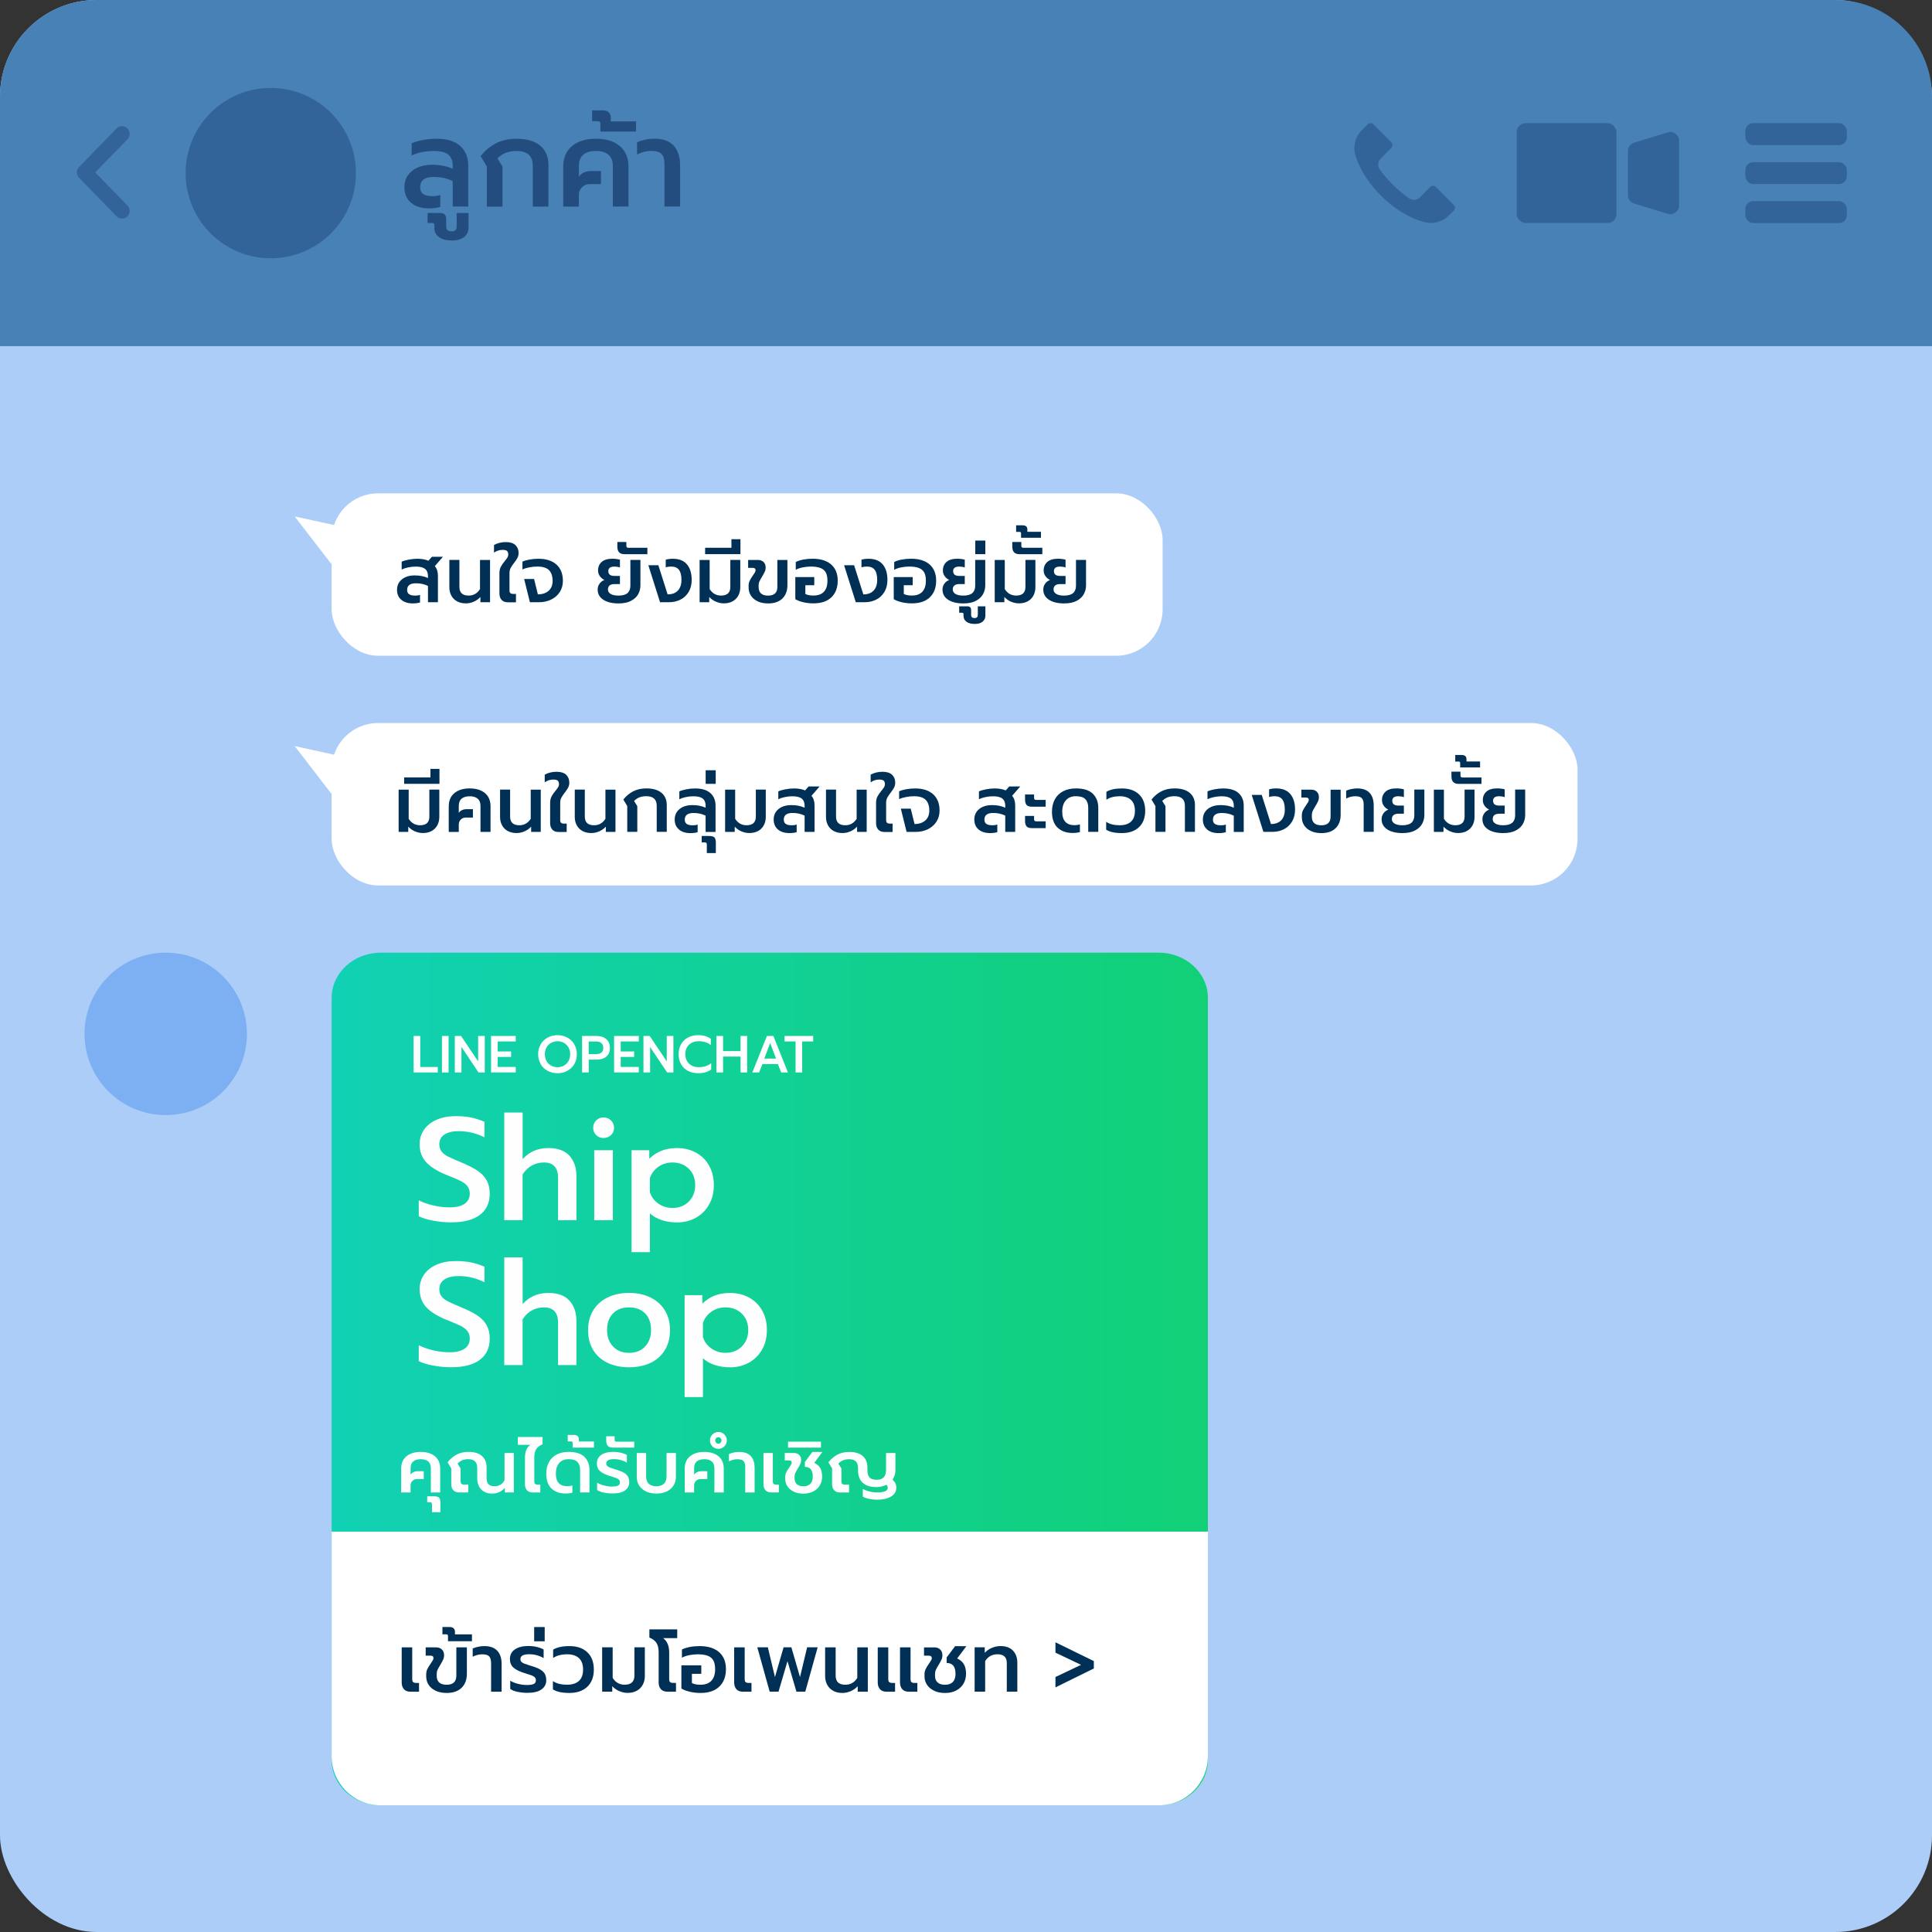 <?xml version="1.0" encoding="UTF-8"?>
<svg id="Layer_1" data-name="Layer 1" xmlns="http://www.w3.org/2000/svg" xmlns:xlink="http://www.w3.org/1999/xlink" viewBox="0 0 600 600">
  <rect x="0" y="0" width="600" height="600" fill="#333333" stroke="none"/>
  <defs>
    <style>
      .cls-1 {
        fill: #001a47;
      }

      .cls-2 {
        fill: #4881b6;
      }

      .cls-3 {
        fill: #accdf8;
      }

      .cls-4 {
        fill: #7db0f2;
      }

      .cls-5 {
        fill: url(#linear-gradient);
      }

      .cls-6 {
        fill: none;
        stroke: #326499;
        stroke-linecap: round;
        stroke-linejoin: round;
        stroke-width: 4.76px;
      }

      .cls-7 {
        fill: #326499;
      }

      .cls-8 {
        fill: #fff;
      }

      .cls-9 {
        opacity: .5;
      }

      .cls-10 {
        fill: #fefefe;
      }

      .cls-11 {
        fill: #013057;
      }
    </style>
    <linearGradient id="linear-gradient" x1="87.66" y1="428.26" x2="406.11" y2="428.26" gradientUnits="userSpaceOnUse">
      <stop offset="0" stop-color="#11d1b8"/>
      <stop offset="1" stop-color="#11d06f"/>
    </linearGradient>
  </defs>
  <g>
    <rect class="cls-3" width="600" height="600" rx="30" ry="30"/>
    <g>
      <path class="cls-2" d="M0,30v77.51h600V30c0-16.57-13.43-30-30-30H30C13.43,0,0,13.43,0,30Z"/>
      <g>
        <g class="cls-9">
          <g>
            <path class="cls-1" d="M127.68,63c-1.39-1.15-2.09-2.77-2.09-4.86,0-1.38.35-2.59,1.05-3.64.7-1.05,1.7-1.86,2.99-2.45,1.29-.59,2.8-.88,4.54-.88,2.48,0,4.62.42,6.43,1.26v-.92c0-1.58-.47-2.75-1.4-3.5-.93-.75-2.43-1.13-4.5-1.13-1.25,0-2.48.13-3.7.38-1.21.26-2.27.6-3.16,1.03v-3.79c.82-.38,1.95-.71,3.39-1,1.44-.28,2.85-.42,4.23-.42,3.32,0,5.81.75,7.47,2.26,1.66,1.51,2.49,3.52,2.49,6.05v12.75h-4.83v-7.89c-1.71-.87-3.66-1.3-5.86-1.3-1.43,0-2.5.27-3.2.82-.7.55-1.05,1.35-1.05,2.39,0,.94.32,1.64.96,2.09.64.45,1.65.67,3.03.67.87,0,1.62-.13,2.26-.38v3.71c-.94.31-2.13.46-3.56.46-2.27,0-4.1-.57-5.5-1.72Z"/>
            <path class="cls-1" d="M136.33,73.63c-.96-.7-1.44-1.64-1.44-2.81v-.69c0-.36-.05-.59-.15-.71-.1-.11-.32-.17-.65-.17h-1.3v-3.1h3.87c.72,0,1.21.16,1.49.48.28.32.42.84.42,1.55v2.14c0,1.02.55,1.53,1.65,1.53s1.61-.51,1.61-1.53v-4.17h3.68v4.56c0,1.17-.45,2.13-1.34,2.87-.89.74-2.16,1.11-3.79,1.11-1.74,0-3.08-.35-4.04-1.05Z"/>
            <path class="cls-1" d="M151.17,51.67l-1.92-3.18c1.4-1.76,3.02-3.1,4.85-4.02,1.83-.92,3.94-1.38,6.34-1.38,3.19,0,5.64.72,7.33,2.15,1.7,1.43,2.55,3.41,2.55,5.94v12.98h-4.86v-12.6c0-1.58-.42-2.76-1.26-3.52-.84-.77-2.09-1.15-3.75-1.15-1.25,0-2.36.18-3.31.54s-1.84.94-2.66,1.76l1.57,2.53v12.45h-4.86v-12.49Z"/>
            <path class="cls-1" d="M174.92,51.74c0-2.76.91-4.89,2.74-6.4,1.83-1.51,4.3-2.26,7.41-2.26s5.58.75,7.39,2.26c1.81,1.51,2.72,3.64,2.72,6.4v12.41h-4.86v-12.6c0-1.56-.45-2.73-1.36-3.5-.91-.78-2.2-1.17-3.89-1.17s-2.99.38-3.91,1.15c-.92.77-1.38,1.94-1.38,3.52v3.37c.33-.54.82-.97,1.47-1.3.65-.33,1.41-.5,2.28-.5h3.1v4.06h-3.45c-1,0-1.81.33-2.45.98-.64.65-.96,1.44-.96,2.36v3.64h-4.86v-12.41Z"/>
            <path class="cls-1" d="M186.45,38.45c0-.28-.06-.48-.17-.61-.12-.13-.33-.19-.63-.19h-1.76v-3.37h3.26c.87,0,1.51.21,1.92.63.41.42.61.94.61,1.55v1.23h7.85v3.18h-11.07v-2.41Z"/>
            <path class="cls-1" d="M206.36,51.05c0-1.51-.3-2.58-.9-3.22-.6-.64-1.68-.96-3.24-.96-1.43,0-2.89.37-4.37,1.11v-3.79c.61-.31,1.42-.57,2.43-.79,1.01-.22,2-.33,2.97-.33,2.63,0,4.61.72,5.96,2.15,1.34,1.43,2.01,3.47,2.01,6.13v12.79h-4.86v-13.1Z"/>
          </g>
        </g>
        <polyline class="cls-6" points="37.89 41.57 26.25 53.54 37.89 65.51"/>
      </g>
      <circle class="cls-7" cx="84.09" cy="53.76" r="26.45"/>
      <g>
        <rect class="cls-7" x="542.03" y="62.46" width="31.53" height="6.8" rx="2.44" ry="2.44"/>
        <rect class="cls-7" x="542.03" y="50.36" width="31.53" height="6.8" rx="2.44" ry="2.44"/>
        <rect class="cls-7" x="542.03" y="38.26" width="31.53" height="6.8" rx="2.44" ry="2.44"/>
      </g>
      <g>
        <rect class="cls-7" x="471.02" y="38.26" width="30.99" height="30.99" rx="2.75" ry="2.75"/>
        <path class="cls-7" d="M507.5,63.21l10.41,3.19c1.77.54,3.55-.78,3.55-2.63v-20.03c0-1.85-1.79-3.17-3.55-2.63l-10.41,3.19c-1.15.35-1.94,1.42-1.94,2.63v13.64c0,1.21.79,2.27,1.94,2.63Z"/>
      </g>
      <path class="cls-7" d="M451.48,65.41s0,0,0,0h0s-1.5,1.48-1.5,1.48c-1.94,1.97-4.77,2.78-7.46,2.14-2.71-.73-5.29-1.88-7.63-3.42-2.18-1.39-4.2-3.02-6.02-4.85-1.68-1.66-3.18-3.49-4.5-5.46-1.44-2.11-2.57-4.41-3.38-6.84-.92-2.85-.16-5.98,1.98-8.08l1.76-1.76c.49-.49,1.28-.49,1.78,0,0,0,0,0,0,0l5.56,5.56c.49.49.49,1.28,0,1.78h0s-3.26,3.27-3.26,3.27c-.94.93-1.05,2.4-.28,3.46,1.18,1.62,2.49,3.14,3.9,4.56,1.58,1.59,3.3,3.03,5.14,4.32,1.06.74,2.5.62,3.42-.3l3.15-3.2c.49-.49,1.28-.49,1.78,0h0s5.57,5.58,5.57,5.58c.49.49.49,1.28,0,1.78Z"/>
    </g>
  </g>
  <g>
    <g>
      <circle class="cls-3" cx="51.47" cy="178.43" r="25.22"/>
      <g>
        <rect class="cls-8" x="102.99" y="153.21" width="258.07" height="50.44" rx="14.43" ry="14.43"/>
        <g>
          <path class="cls-11" d="M124.64,186.28c-.89-.74-1.34-1.77-1.34-3.12,0-.88.22-1.66.67-2.33.45-.67,1.09-1.19,1.91-1.57.83-.38,1.79-.56,2.91-.56,1.59,0,2.96.27,4.12.81v-.59c0-1.01-.3-1.76-.9-2.24-.6-.48-1.56-.72-2.88-.72-.8,0-1.59.08-2.37.25-.78.16-1.45.38-2.02.66v-2.43c.52-.25,1.25-.46,2.17-.64.92-.18,1.83-.27,2.71-.27,1.33,0,2.47.2,3.44.61l1.08-1.23h3.43l-2.53,2.9c.64.72.96,1.73.96,3.04v8.17h-3.09v-5.05c-1.1-.56-2.35-.83-3.75-.83-.92,0-1.6.18-2.05.53-.45.35-.67.86-.67,1.53,0,.61.2,1.05.61,1.34.41.29,1.05.43,1.94.43.56,0,1.04-.08,1.45-.25v2.38c-.61.2-1.37.29-2.28.29-1.46,0-2.63-.37-3.52-1.1Z"/>
          <path class="cls-11" d="M141.9,186.73c-.77-.43-1.35-1.03-1.75-1.79-.4-.76-.6-1.61-.6-2.54v-8.51h3.12v8.37c0,1.8.96,2.7,2.87,2.7,1.5,0,2.68-.67,3.53-2.01v-9.05h3.12v13.12h-2.99v-1.62c-.62.65-1.33,1.15-2.12,1.48-.79.34-1.6.5-2.42.5-1.06,0-1.98-.22-2.75-.65Z"/>
          <path class="cls-11" d="M155.77,186.29c-.45-.48-.67-1.16-.67-2.02v-6.23c0-.79.15-1.46.44-2.02s.71-1.17,1.25-1.8c.36-.44.63-.81.8-1.09.17-.29.26-.59.26-.92,0-.51-.13-.87-.39-1.1-.26-.23-.72-.34-1.37-.34-.98,0-1.87.29-2.67.86v-2.38c.51-.29,1.08-.52,1.72-.67.64-.16,1.29-.23,1.96-.23,1.32,0,2.31.31,2.97.93.65.62.98,1.43.98,2.43,0,.57-.11,1.08-.34,1.52-.23.44-.57.96-1.03,1.55-.49.62-.85,1.16-1.09,1.61-.24.45-.36.99-.36,1.63v5.3c0,.43.09.72.27.88.18.16.47.25.88.25h.86v2.6h-2.5c-.85,0-1.5-.24-1.95-.72Z"/>
          <path class="cls-11" d="M162.77,179.8h3.09l1.18,4.78c1.37,0,2.48-.36,3.32-1.09.84-.73,1.26-1.76,1.26-3.1,0-1.44-.37-2.54-1.1-3.3-.74-.76-1.95-1.14-3.66-1.14-.82,0-1.65.08-2.5.25-.85.16-1.55.38-2.11.64v-2.43c.64-.28,1.4-.49,2.28-.65.88-.16,1.79-.23,2.72-.23,2.37,0,4.22.6,5.56,1.79,1.33,1.19,2,2.89,2,5.08,0,1.32-.33,2.49-.98,3.48-.65,1-1.55,1.77-2.67,2.32-1.13.55-2.36.82-3.7.82h-2.89l-1.79-7.21Z"/>
          <path class="cls-11" d="M187.38,186.26c-1.18-.75-1.77-1.82-1.77-3.19,0-.67.2-1.28.59-1.82.39-.54.9-.92,1.52-1.13-.59-.28-1.07-.68-1.44-1.2-.37-.52-.55-1.11-.55-1.77,0-1.1.38-1.97,1.13-2.64.75-.66,1.86-.99,3.34-.99.46,0,.9.03,1.32.09.43.06.76.13,1.01.21v2.43c-.21-.1-.49-.17-.82-.22-.34-.05-.63-.07-.9-.07-1.26,0-1.89.47-1.89,1.4,0,.51.16.88.47,1.13s.81.37,1.5.37h1.64v2.53h-1.64c-1.39,0-2.09.56-2.09,1.69,0,.59.29,1.05.87,1.39.58.34,1.38.5,2.39.5,1.28,0,2.21-.26,2.81-.78.6-.52.9-1.29.9-2.31v-8h3.12v7.95c0,.93-.23,1.82-.67,2.66-.45.84-1.19,1.54-2.21,2.09-1.02.55-2.33.82-3.94.82-1.95,0-3.51-.38-4.69-1.13Z"/>
          <path class="cls-11" d="M192.25,171.51c-.35-.39-.53-.98-.53-1.77v-1.42h2.8v1.13c0,.26.05.44.15.53.1.09.28.14.54.14h5.84v1.99h-7.11c-.77,0-1.33-.2-1.68-.59Z"/>
          <path class="cls-11" d="M201.34,175.54h3.12l2.87,9.05c1.37,0,2.43-.39,3.18-1.17.74-.78,1.12-1.88,1.12-3.32s-.25-2.43-.76-3.12c-.51-.69-1.32-1.03-2.43-1.03-.61,0-1.17.08-1.69.25v-2.38c.64-.2,1.38-.29,2.23-.29,1.91,0,3.37.58,4.35,1.74.99,1.16,1.48,2.77,1.48,4.83,0,1.44-.31,2.68-.94,3.73-.63,1.05-1.48,1.84-2.54,2.38-1.06.54-2.24.81-3.53.81h-2.82l-3.63-11.48Z"/>
          <path class="cls-11" d="M222.38,186.88c-.79-.33-1.5-.83-2.12-1.48v1.62h-2.99v-13.12h3.12v9.05c.85,1.34,2.03,2.01,3.53,2.01,1.93,0,2.89-.9,2.89-2.7v-8.37h3.09v8.51c0,.93-.2,1.78-.6,2.54-.4.76-.99,1.36-1.75,1.79-.77.43-1.68.65-2.75.65-.82,0-1.62-.17-2.42-.5Z"/>
          <path class="cls-11" d="M218.98,170.11h8.17v-2.65h2.8v4.64h-10.97v-1.99Z"/>
          <path class="cls-11" d="M235.34,186.76c-.92-.42-1.62-1-2.11-1.74-.49-.74-.74-1.59-.74-2.54v-.61c0-.57.12-1.1.36-1.57.24-.47.57-1.01.99-1.62.28-.39.48-.7.61-.93.13-.23.2-.45.2-.66,0-.49-.3-.74-.91-.74h-1.4v-2.45h3.04c.74,0,1.32.21,1.75.63.43.42.65.98.65,1.68,0,.49-.09.94-.28,1.35-.19.41-.46.91-.82,1.5-.36.59-.63,1.08-.81,1.46-.18.38-.27.8-.27,1.24v.61c0,.83.25,1.48.74,1.93.49.45,1.23.67,2.21.67,1.91,0,2.87-.91,2.87-2.72v-8.34h3.12v7.83c0,1.73-.52,3.11-1.56,4.13-1.04,1.02-2.51,1.53-4.43,1.53-1.23,0-2.3-.21-3.21-.63Z"/>
          <path class="cls-11" d="M249.52,187.04c-1.01-.23-1.86-.55-2.53-.96v-6.87h5.89v2.53h-2.77v2.72c.6.33,1.44.49,2.5.49,1.44,0,2.53-.39,3.26-1.18.74-.79,1.1-1.93,1.1-3.43,0-1.03-.16-1.86-.49-2.5-.33-.64-.87-1.11-1.62-1.42-.75-.31-1.77-.47-3.04-.47-.83,0-1.68.09-2.54.26-.86.17-1.57.42-2.15.75v-2.43c.65-.33,1.44-.58,2.34-.75.91-.17,1.87-.26,2.88-.26,2.49,0,4.41.59,5.77,1.78,1.36,1.19,2.04,2.87,2.04,5.04s-.65,3.89-1.95,5.15c-1.3,1.26-3.17,1.89-5.61,1.89-1.05,0-2.08-.11-3.09-.34Z"/>
          <path class="cls-11" d="M262.13,175.54h3.12l2.87,9.05c1.37,0,2.43-.39,3.18-1.17.74-.78,1.12-1.88,1.12-3.32s-.25-2.43-.76-3.12c-.51-.69-1.32-1.03-2.43-1.03-.61,0-1.17.08-1.69.25v-2.38c.64-.2,1.38-.29,2.23-.29,1.91,0,3.37.58,4.35,1.74.99,1.16,1.48,2.77,1.48,4.83,0,1.44-.31,2.68-.94,3.73-.63,1.05-1.48,1.84-2.54,2.38-1.06.54-2.24.81-3.53.81h-2.82l-3.63-11.48Z"/>
          <path class="cls-11" d="M280.09,187.04c-1.01-.23-1.86-.55-2.53-.96v-6.87h5.89v2.53h-2.77v2.72c.6.33,1.44.49,2.5.49,1.44,0,2.53-.39,3.26-1.18.74-.79,1.1-1.93,1.1-3.43,0-1.03-.16-1.86-.49-2.5-.33-.64-.87-1.11-1.62-1.42-.75-.31-1.77-.47-3.04-.47-.83,0-1.68.09-2.54.26-.86.17-1.57.42-2.15.75v-2.43c.65-.33,1.44-.58,2.34-.75.91-.17,1.87-.26,2.88-.26,2.49,0,4.41.59,5.77,1.78,1.36,1.19,2.04,2.87,2.04,5.04s-.65,3.89-1.95,5.15c-1.3,1.26-3.17,1.89-5.61,1.89-1.05,0-2.08-.11-3.09-.34Z"/>
          <path class="cls-11" d="M294.47,186.26c-1.18-.75-1.77-1.82-1.77-3.19,0-.67.2-1.28.59-1.82.39-.54.9-.92,1.52-1.13-.59-.28-1.07-.68-1.44-1.2-.37-.52-.55-1.11-.55-1.77,0-1.1.38-1.97,1.13-2.64.75-.66,1.86-.99,3.34-.99.46,0,.9.03,1.32.09.43.06.76.13,1.01.21v2.43c-.21-.1-.49-.17-.82-.22-.34-.05-.63-.07-.9-.07-1.26,0-1.89.47-1.89,1.4,0,.51.16.88.47,1.13s.81.37,1.5.37h1.64v2.53h-1.64c-1.39,0-2.09.56-2.09,1.69,0,.59.29,1.05.87,1.39.58.34,1.38.5,2.39.5,1.28,0,2.21-.26,2.81-.78.6-.52.9-1.29.9-2.31v-8h3.12v7.95c0,.93-.23,1.82-.67,2.66-.45.84-1.19,1.54-2.21,2.09-1.02.55-2.33.82-3.94.82-1.95,0-3.51-.38-4.69-1.13Z"/>
          <path class="cls-11" d="M300.15,193.09c-.61-.45-.92-1.05-.92-1.8v-.44c0-.23-.03-.38-.1-.45-.07-.07-.2-.11-.42-.11h-.83v-1.99h2.48c.46,0,.78.1.96.31.18.2.27.54.27.99v1.37c0,.65.35.98,1.05.98s1.03-.33,1.03-.98v-2.67h2.35v2.92c0,.75-.29,1.37-.86,1.84-.57.47-1.38.71-2.43.71-1.11,0-1.97-.23-2.59-.67Z"/>
          <path class="cls-11" d="M302.88,167.88h3.12v4.22h-3.12v-4.22Z"/>
          <path class="cls-11" d="M314.03,186.88c-.79-.33-1.5-.83-2.12-1.48v1.62h-2.99v-13.12h3.12v9.05c.85,1.34,2.03,2.01,3.53,2.01,1.93,0,2.89-.9,2.89-2.7v-8.37h3.09v8.51c0,.93-.2,1.78-.6,2.54-.4.76-.99,1.36-1.75,1.79-.77.43-1.68.65-2.75.65-.82,0-1.62-.17-2.42-.5Z"/>
          <path class="cls-11" d="M314.91,171.51c-.35-.39-.53-.98-.53-1.77v-1.42h2.8v1.13c0,.26.05.44.15.53.1.09.28.14.54.14h5.84v1.99h-7.11c-.77,0-1.33-.2-1.68-.59Z"/>
          <path class="cls-11" d="M317.09,165.67c0-.18-.03-.31-.1-.38-.06-.07-.2-.11-.39-.11h-1.03v-2.04h1.99c1,0,1.5.43,1.5,1.3v.71h4.22v1.86h-6.18v-1.35Z"/>
          <path class="cls-11" d="M325.77,186.26c-1.18-.75-1.77-1.82-1.77-3.19,0-.67.2-1.28.59-1.82.39-.54.9-.92,1.52-1.13-.59-.28-1.07-.68-1.44-1.2-.37-.52-.55-1.11-.55-1.77,0-1.1.38-1.97,1.13-2.64.75-.66,1.86-.99,3.34-.99.46,0,.9.03,1.32.09.43.06.76.13,1.01.21v2.43c-.21-.1-.49-.17-.82-.22-.34-.05-.63-.07-.9-.07-1.26,0-1.89.47-1.89,1.4,0,.51.16.88.47,1.13s.81.37,1.5.37h1.64v2.53h-1.64c-1.39,0-2.09.56-2.09,1.69,0,.59.29,1.05.87,1.39.58.34,1.38.5,2.39.5,1.28,0,2.21-.26,2.81-.78.6-.52.9-1.29.9-2.31v-8h3.12v7.95c0,.93-.23,1.82-.67,2.66-.45.84-1.19,1.54-2.21,2.09-1.02.55-2.33.82-3.94.82-1.95,0-3.51-.38-4.69-1.13Z"/>
        </g>
        <polygon class="cls-8" points="121.57 166.94 91.52 160.39 102.84 175.07 121.57 166.94"/>
      </g>
    </g>
    <circle class="cls-4" cx="51.47" cy="321.08" r="25.22"/>
    <g>
      <path class="cls-5" d="M375.12,309.91v236.7c0,7.76-6.84,14.05-15.27,14.05H118.26c-8.44,0-15.27-6.29-15.27-14.05v-236.7c0-7.76,6.84-14.05,15.27-14.05h241.59c8.44,0,15.27,6.29,15.27,14.05Z"/>
      <path class="cls-8" d="M375.12,475.67v69.72c0,8.44-6.84,15.27-15.27,15.27H118.26c-8.44,0-15.27-6.84-15.27-15.27v-69.72h272.14Z"/>
      <g>
        <path class="cls-8" d="M128.45,321.73h2.06v9.63h5.44v1.7h-7.5v-11.33Z"/>
        <path class="cls-8" d="M137.25,321.73h2.06v11.33h-2.06v-11.33Z"/>
        <path class="cls-8" d="M141.25,321.73h1.94l5.3,7.89v-7.89h2.06v11.33h-1.94l-5.3-7.91v7.91h-2.06v-11.33Z"/>
        <path class="cls-8" d="M152.5,321.73h7.67v1.7h-5.61v3.11h4.17v1.7h-4.17v3.11h5.61v1.7h-7.67v-11.33Z"/>
        <path class="cls-8" d="M170.07,332.56c-.91-.49-1.63-1.19-2.16-2.08-.52-.9-.79-1.92-.79-3.08s.26-2.18.79-3.08c.52-.9,1.24-1.59,2.16-2.09.91-.5,1.94-.75,3.07-.75s2.14.25,3.05.75c.91.5,1.63,1.19,2.16,2.09.52.9.79,1.92.79,3.08s-.26,2.18-.79,3.07-1.24,1.59-2.16,2.08c-.91.5-1.93.75-3.05.75s-2.16-.25-3.07-.74ZM175.12,330.94c.59-.33,1.07-.8,1.42-1.41.35-.61.53-1.32.53-2.13s-.17-1.5-.52-2.11c-.35-.61-.82-1.08-1.41-1.42-.59-.33-1.26-.5-1.99-.5s-1.4.17-2,.5c-.6.33-1.07.81-1.42,1.42-.35.61-.52,1.32-.52,2.11s.18,1.52.53,2.13c.35.61.83,1.08,1.43,1.41.6.33,1.26.49,1.98.49s1.38-.16,1.98-.49Z"/>
        <path class="cls-8" d="M180.76,321.73h4.54c1.24,0,2.24.33,2.99.99.75.66,1.13,1.56,1.13,2.71s-.37,2.09-1.12,2.71c-.75.62-1.75.93-3.01.93h-2.46v3.99h-2.06v-11.33ZM185.04,327.37c1.54,0,2.32-.65,2.32-1.94s-.77-1.99-2.32-1.99h-2.22v3.94h2.22Z"/>
        <path class="cls-8" d="M190.71,321.73h7.67v1.7h-5.61v3.11h4.17v1.7h-4.17v3.11h5.61v1.7h-7.67v-11.33Z"/>
        <path class="cls-8" d="M199.83,321.73h1.94l5.3,7.89v-7.89h2.06v11.33h-1.94l-5.3-7.91v7.91h-2.06v-11.33Z"/>
        <path class="cls-8" d="M213.66,332.58c-.92-.48-1.63-1.17-2.14-2.06s-.76-1.93-.76-3.12.25-2.23.76-3.12c.51-.89,1.22-1.58,2.14-2.07.92-.49,1.97-.73,3.16-.73,1.57,0,2.87.37,3.92,1.12v1.96c-.94-.8-2.19-1.2-3.74-1.2-.83,0-1.56.16-2.19.49-.63.33-1.11.8-1.46,1.4-.35.61-.52,1.32-.52,2.14s.18,1.53.53,2.14c.35.61.84,1.07,1.47,1.4.63.33,1.35.49,2.17.49s1.51-.1,2.14-.3c.63-.2,1.2-.52,1.73-.96v1.96c-.99.78-2.34,1.17-4.05,1.17-1.19,0-2.24-.24-3.16-.72Z"/>
        <path class="cls-8" d="M222.49,321.73h2.06v4.7h5.44v-4.7h2.04v11.33h-2.04v-4.93h-5.44v4.93h-2.06v-11.33Z"/>
        <path class="cls-8" d="M238.19,321.73h1.99l4.52,11.33h-2.09l-1.04-2.61h-4.8l-1.02,2.61h-2.11l4.54-11.33ZM241.01,328.75l-1.83-4.81-1.83,4.81h3.66Z"/>
        <path class="cls-8" d="M247.07,323.43h-3.42v-1.7h8.9v1.7h-3.42v9.63h-2.06v-9.63Z"/>
      </g>
      <g>
        <path class="cls-11" d="M125.46,524.61c-.47-.51-.71-1.21-.71-2.12v-10.89h3.27v9.86c0,.45.09.76.28.93s.5.26.93.26h.9v2.73h-2.63c-.89,0-1.57-.25-2.05-.76Z"/>
        <path class="cls-11" d="M135.34,525.09c-.96-.44-1.7-1.05-2.21-1.83-.52-.78-.77-1.67-.77-2.66v-.64c0-.6.12-1.15.37-1.65.25-.5.6-1.06,1.04-1.7.29-.41.51-.74.64-.98.14-.24.21-.47.21-.69,0-.52-.32-.77-.95-.77h-1.47v-2.57h3.19c.77,0,1.39.22,1.84.66.45.44.68,1.03.68,1.76,0,.51-.1.99-.3,1.42-.2.43-.48.95-.86,1.57-.38.62-.66,1.13-.85,1.53-.19.4-.28.84-.28,1.3v.64c0,.88.26,1.55.77,2.02.51.47,1.29.71,2.32.71,2.01,0,3.01-.95,3.01-2.86v-8.75h3.27v8.21c0,1.82-.54,3.27-1.63,4.34-1.09,1.07-2.64,1.61-4.65,1.61-1.29,0-2.41-.22-3.37-.66Z"/>
        <path class="cls-11" d="M139.12,508.09c0-.19-.04-.33-.12-.41-.08-.09-.22-.13-.42-.13h-1.18v-2.27h2.19c.58,0,1.01.14,1.29.42s.41.63.41,1.04v.82h5.28v2.14h-7.44v-1.62Z"/>
        <path class="cls-11" d="M152.51,516.56c0-1.01-.2-1.73-.6-2.16-.4-.43-1.13-.64-2.18-.64-.96,0-1.94.25-2.93.75v-2.55c.41-.21.96-.38,1.63-.53.68-.15,1.34-.22,2-.22,1.77,0,3.1.48,4,1.44.9.96,1.35,2.33,1.35,4.12v8.6h-3.27v-8.8Z"/>
        <path class="cls-11" d="M160.81,525.44c-1-.21-1.79-.51-2.35-.93v-2.55c.75.45,1.59.78,2.51,1,.92.22,1.76.33,2.54.33,1.03,0,1.77-.1,2.23-.31.45-.21.68-.59.68-1.16,0-.39-.12-.71-.36-.94-.24-.23-.57-.42-.98-.58-.41-.15-1.18-.4-2.32-.75-1.48-.46-2.58-1.02-3.31-1.67-.73-.65-1.09-1.54-1.09-2.65,0-1.29.51-2.28,1.54-2.99s2.42-1.06,4.17-1.06c.93,0,1.81.1,2.66.3s1.55.46,2.1.79v2.68c-.57-.36-1.25-.65-2.05-.88-.8-.22-1.6-.33-2.41-.33-1.84,0-2.75.5-2.75,1.49,0,.36.11.65.33.88s.52.41.9.55c.38.15.95.34,1.72.58l.85.26c1.1.34,1.95.71,2.56,1.11.61.39,1.04.85,1.29,1.36.25.51.37,1.15.37,1.9,0,1.15-.49,2.08-1.47,2.79-.98.71-2.45,1.07-4.4,1.07-.98,0-1.97-.1-2.97-.31Z"/>
        <path class="cls-11" d="M165.89,505.29h3.27v4.43h-3.27v-4.43Z"/>
        <path class="cls-11" d="M171.71,524.64v-2.57c1.06.76,2.55,1.13,4.45,1.13,1.56,0,2.77-.39,3.63-1.17.86-.78,1.29-1.96,1.29-3.54s-.43-2.76-1.29-3.55c-.86-.79-2.07-1.18-3.63-1.18-1.8,0-3.26.38-4.38,1.13v-2.57c1.18-.74,2.87-1.11,5.05-1.11,2.37,0,4.23.64,5.57,1.92,1.35,1.28,2.02,3.07,2.02,5.37s-.68,4.06-2.03,5.34c-1.36,1.28-3.21,1.92-5.56,1.92s-3.96-.37-5.12-1.11Z"/>
        <path class="cls-11" d="M192.37,525.22c-.83-.35-1.57-.87-2.23-1.56v1.7h-3.14v-13.77h3.27v9.5c.89,1.41,2.13,2.11,3.71,2.11,2.02,0,3.04-.94,3.04-2.83v-8.78h3.24v8.93c0,.98-.21,1.87-.63,2.66-.42.8-1.03,1.42-1.84,1.88s-1.77.68-2.88.68c-.86,0-1.7-.18-2.54-.53Z"/>
        <path class="cls-11" d="M205.26,524.61c-.47-.51-.71-1.21-.71-2.12v-9.37c0-1.24-.23-2.2-.68-2.9-.46-.7-1.19-1.25-2.2-1.66v-2.55h8.65v2.73h-4.38c1.25.91,1.88,2.39,1.88,4.45v8.26c0,.45.09.76.28.93s.5.26.93.26h.9v2.73h-2.63c-.89,0-1.57-.25-2.05-.76Z"/>
        <path class="cls-11" d="M214.26,525.39c-1.06-.24-1.95-.57-2.65-1v-7.21h6.18v2.65h-2.91v2.86c.63.34,1.51.52,2.63.52,1.51,0,2.65-.41,3.42-1.24.77-.82,1.16-2.02,1.16-3.6,0-1.08-.17-1.96-.51-2.63s-.91-1.17-1.7-1.49c-.79-.33-1.85-.49-3.19-.49-.88,0-1.76.09-2.66.27s-1.65.44-2.25.79v-2.55c.69-.34,1.51-.6,2.46-.79.95-.18,1.96-.27,3.02-.27,2.61,0,4.62.62,6.05,1.87s2.14,3.01,2.14,5.29-.68,4.08-2.05,5.41c-1.36,1.32-3.33,1.98-5.88,1.98-1.1,0-2.18-.12-3.24-.36Z"/>
        <path class="cls-11" d="M228.71,524.61c-.47-.51-.71-1.21-.71-2.12v-10.89h3.27v9.86c0,.45.09.76.28.93s.5.26.93.26h.9v2.73h-2.63c-.89,0-1.57-.25-2.05-.76Z"/>
        <path class="cls-11" d="M235.19,511.59h3.27l2.21,9.24,2.68-9.24h2.42l2.68,9.24,2.21-9.24h3.27l-3.84,13.77h-2.75l-2.78-9.47-2.78,9.47h-2.75l-3.84-13.77Z"/>
        <path class="cls-11" d="M258.72,525.07c-.81-.45-1.42-1.08-1.84-1.88-.42-.8-.63-1.69-.63-2.66v-8.93h3.27v8.78c0,1.89,1,2.83,3.01,2.83,1.58,0,2.81-.7,3.71-2.11v-9.5h3.27v13.77h-3.14v-1.7c-.65.69-1.39,1.21-2.23,1.56-.83.35-1.68.53-2.54.53-1.12,0-2.08-.23-2.88-.68Z"/>
        <path class="cls-11" d="M273.3,524.61c-.47-.51-.71-1.21-.71-2.12v-10.89h3.27v9.86c0,.45.09.76.28.93s.5.26.93.26h.9v2.73h-2.63c-.89,0-1.57-.25-2.05-.76ZM280.22,524.61c-.47-.51-.71-1.21-.71-2.12v-10.89h3.27v9.86c0,.45.09.76.28.93.19.17.5.26.93.26h.9v2.73h-2.63c-.89,0-1.57-.25-2.05-.76Z"/>
        <path class="cls-11" d="M290.15,525.09c-.96-.44-1.71-1.05-2.24-1.83-.53-.78-.8-1.67-.8-2.66v-.64c0-.6.13-1.16.39-1.67.26-.51.61-1.09,1.06-1.72.31-.46.52-.8.64-1s.18-.41.18-.62c0-.52-.32-.77-.95-.77h-1.47v-2.57h3.19c.77,0,1.39.22,1.84.66.45.44.68,1.03.68,1.76,0,.51-.1.99-.3,1.42-.2.43-.48.95-.86,1.57-.38.62-.66,1.13-.85,1.53-.19.4-.28.84-.28,1.3v.64c0,.86.27,1.53.81,2.01.54.48,1.31.72,2.3.72,1.05,0,1.85-.29,2.41-.86.56-.57.84-1.42.84-2.54,0-2.25-.92-3.37-2.75-3.37v-1.72l2.63-3.5h3.5l-2.86,3.81c.98.46,1.68,1.08,2.11,1.85.43.77.64,1.75.64,2.93s-.27,2.17-.8,3.08c-.53.9-1.29,1.6-2.28,2.11-.99.51-2.13.76-3.44.76s-2.39-.22-3.35-.66Z"/>
        <path class="cls-11" d="M302.68,511.59h3.14v1.7c.65-.69,1.41-1.21,2.28-1.56.87-.35,1.74-.53,2.61-.53,1.7,0,2.99.48,3.89,1.43.89.95,1.34,2.18,1.34,3.67v9.06h-3.27v-8.91c0-1.8-.96-2.7-2.88-2.7-1.67,0-2.94.7-3.84,2.11v9.5h-3.27v-13.77Z"/>
        <path class="cls-11" d="M327.78,520.81l7.95-3.78-7.95-3.78v-3.22l11.92,5.84v2.29l-11.92,5.87v-3.22Z"/>
      </g>
      <g>
        <path class="cls-10" d="M124.59,456.08c0-1.65.55-2.92,1.64-3.82,1.09-.9,2.57-1.35,4.43-1.35s3.33.45,4.42,1.35c1.08.9,1.63,2.18,1.63,3.82v7.42h-2.91v-7.53c0-.93-.27-1.63-.81-2.1-.54-.47-1.32-.7-2.32-.7s-1.79.23-2.34.69c-.55.46-.82,1.16-.82,2.11v2.01c.2-.32.49-.58.88-.78.39-.2.84-.3,1.36-.3h1.85v2.43h-2.06c-.6,0-1.08.19-1.47.58-.38.39-.57.86-.57,1.41v2.18h-2.91v-7.42Z"/>
        <path class="cls-10" d="M134.16,467.27c0-.27-.05-.47-.14-.57-.09-.11-.27-.16-.55-.16h-.8v-1.85h2.13c.76,0,1.28.14,1.56.42.27.28.41.8.41,1.55v2.98h-2.61v-2.36Z"/>
        <path class="cls-10" d="M150.29,463.23c-.68-.4-1.19-.96-1.55-1.67-.35-.71-.53-1.5-.53-2.37v-3.23c0-.96-.23-1.67-.69-2.12-.46-.45-1.15-.68-2.08-.68-.7,0-1.32.11-1.85.32-.53.21-1.03.56-1.49,1.05l.94,1.51v3.94c0,.4.09.68.26.84.18.16.47.24.88.24h1.24v2.43h-2.79c-.81,0-1.43-.23-1.85-.69-.43-.46-.64-1.08-.64-1.88v-4.9l-1.14-1.9c.84-1.05,1.78-1.85,2.83-2.4,1.05-.55,2.26-.82,3.63-.82,1.85,0,3.25.42,4.21,1.27.96.85,1.44,2.03,1.44,3.56v3.32c0,.86.2,1.49.6,1.9.4.41,1.02.62,1.88.62.67,0,1.29-.16,1.84-.49.56-.33.97-.79,1.25-1.39v-8.45h2.89v12.25h-2.79v-1.44c-.96,1.19-2.3,1.79-4.01,1.79-.96,0-1.78-.2-2.46-.61Z"/>
        <path class="cls-10" d="M163.66,462.82c-.42-.45-.63-1.08-.63-1.89v-8.27c0-1.83.56-3.15,1.67-3.96h-3.89v-2.43h7.69v2.27c-.9.37-1.55.86-1.96,1.48s-.61,1.48-.61,2.58v7.42c0,.4.08.67.25.82.17.15.44.23.82.23h.8v2.43h-2.34c-.79,0-1.4-.23-1.82-.68Z"/>
        <path class="cls-10" d="M171.26,462.27c-1.08-1.05-1.61-2.58-1.61-4.59,0-1.4.28-2.61.84-3.63s1.36-1.79,2.4-2.34c1.05-.54,2.28-.81,3.7-.81,2.24,0,3.88.52,4.92,1.56,1.04,1.04,1.56,2.39,1.56,4.05v6.98h-2.91v-7.01c0-1.07-.28-1.89-.84-2.46-.56-.57-1.47-.86-2.74-.86s-2.19.39-2.9,1.18c-.71.79-1.06,1.9-1.06,3.33,0,1.31.31,2.29.92,2.93.61.64,1.49.96,2.63.96.56,0,1.09-.08,1.58-.23v2.22c-.6.18-1.29.27-2.08.27-1.86,0-3.33-.52-4.41-1.57Z"/>
        <path class="cls-10" d="M177.84,448.13c0-.17-.03-.29-.1-.37-.07-.08-.19-.11-.38-.11h-1.05v-2.02h1.95c.52,0,.9.13,1.14.38.24.25.37.56.37.93v.73h4.69v1.9h-6.62v-1.44Z"/>
        <path class="cls-10" d="M187.54,463.56c-.89-.18-1.59-.46-2.1-.82v-2.27c.67.4,1.42.69,2.23.89.82.2,1.57.3,2.26.3.92,0,1.58-.09,1.98-.27.4-.18.61-.53.61-1.03,0-.35-.11-.63-.32-.84-.21-.21-.5-.38-.87-.52-.37-.14-1.05-.36-2.06-.66-1.31-.41-2.29-.91-2.94-1.49-.65-.58-.97-1.37-.97-2.36,0-1.14.46-2.03,1.37-2.66.92-.63,2.15-.94,3.71-.94.82,0,1.61.09,2.37.26.76.18,1.38.41,1.87.7v2.38c-.5-.32-1.11-.58-1.82-.78-.71-.2-1.42-.3-2.14-.3-1.63,0-2.45.44-2.45,1.33,0,.32.1.58.3.78.2.2.47.36.8.49.34.13.85.3,1.53.52l.76.23c.98.31,1.74.63,2.28.98.54.35.92.76,1.14,1.21.22.46.33,1.02.33,1.69,0,1.02-.44,1.85-1.31,2.48-.87.63-2.18.95-3.92.95-.87,0-1.75-.09-2.64-.27Z"/>
        <path class="cls-10" d="M188.76,449.03c-.33-.37-.49-.92-.49-1.65v-1.33h2.61v1.05c0,.24.05.41.14.49.09.08.26.13.5.13h5.45v1.85h-6.64c-.72,0-1.24-.18-1.57-.55Z"/>
        <path class="cls-10" d="M200.62,463.18c-.92-.44-1.63-1.06-2.13-1.84-.5-.79-.74-1.68-.74-2.69v-7.4h2.91v7.28c0,.96.27,1.71.8,2.24.53.53,1.33.8,2.38.8s1.82-.27,2.36-.8c.53-.53.8-1.28.8-2.24v-7.28h2.91v7.4c0,1.01-.25,1.9-.74,2.69-.5.79-1.2,1.4-2.12,1.84-.92.44-1.98.66-3.21.66s-2.29-.22-3.22-.66Z"/>
        <path class="cls-10" d="M212.65,456.08c0-1.65.55-2.92,1.64-3.82,1.09-.9,2.57-1.35,4.43-1.35s3.33.45,4.42,1.35c1.08.9,1.63,2.18,1.63,3.82v7.42h-2.91v-7.53c0-.93-.27-1.63-.81-2.1-.54-.47-1.32-.7-2.32-.7s-1.79.23-2.34.69c-.55.46-.82,1.16-.82,2.11v2.01c.2-.32.49-.58.88-.78.39-.2.84-.3,1.36-.3h1.85v2.43h-2.06c-.6,0-1.08.19-1.47.58-.38.39-.57.86-.57,1.41v2.18h-2.91v-7.42Z"/>
        <path class="cls-10" d="M221.25,449.19c-.51-.5-.77-1.12-.77-1.85s.26-1.34.78-1.85c.52-.52,1.14-.78,1.85-.78s1.33.26,1.84.78c.51.52.77,1.14.77,1.85s-.26,1.35-.77,1.85c-.51.5-1.13.76-1.84.76s-1.35-.25-1.87-.76ZM223.78,448.05c.2-.21.3-.44.3-.7s-.1-.49-.29-.7c-.19-.21-.42-.31-.68-.31-.27,0-.51.1-.7.3-.19.2-.29.44-.29.71,0,.26.1.49.29.7s.42.31.7.31c.24,0,.47-.1.66-.31Z"/>
        <path class="cls-10" d="M231.45,455.67c0-.9-.18-1.54-.54-1.92-.36-.38-1-.57-1.93-.57-.85,0-1.73.22-2.61.66v-2.27c.37-.18.85-.34,1.45-.47.6-.13,1.19-.19,1.77-.19,1.57,0,2.76.43,3.56,1.28.8.85,1.2,2.08,1.2,3.66v7.65h-2.91v-7.83Z"/>
        <path class="cls-10" d="M237.73,462.82c-.42-.45-.63-1.08-.63-1.89v-9.69h2.91v8.77c0,.4.08.67.25.82s.44.23.82.23h.8v2.43h-2.34c-.79,0-1.4-.23-1.82-.68Z"/>
        <path class="cls-10" d="M246.56,463.26c-.86-.39-1.52-.93-1.99-1.63-.47-.69-.71-1.48-.71-2.37v-.57c0-.53.11-1.03.34-1.49.23-.46.54-.97.94-1.53.27-.41.47-.71.57-.89.11-.18.16-.37.16-.55,0-.46-.28-.69-.85-.69h-1.31v-2.29h2.84c.69,0,1.23.19,1.64.58.4.39.61.91.61,1.57,0,.46-.09.88-.26,1.26-.18.38-.43.85-.77,1.4-.34.55-.59,1-.76,1.36-.17.36-.25.74-.25,1.16v.57c0,.76.24,1.36.72,1.79.48.43,1.16.64,2.05.64.93,0,1.64-.26,2.14-.77.5-.51.74-1.26.74-2.26,0-2-.82-3-2.45-3v-1.53l2.34-3.11h3.11l-2.54,3.39c.87.41,1.5.96,1.88,1.65.38.69.57,1.56.57,2.61s-.24,1.93-.71,2.74c-.47.8-1.15,1.43-2.03,1.88-.88.45-1.9.68-3.06.68s-2.12-.19-2.98-.58Z"/>
        <path class="cls-10" d="M244.73,447.72h10.23v1.85h-10.23v-1.85Z"/>
        <path class="cls-10" d="M269.94,465.49c-.82-.17-1.49-.4-1.99-.69v-2.4c1.33.72,2.82,1.08,4.49,1.08,1.1,0,1.92-.12,2.45-.35.53-.24.8-.61.8-1.11,0-.34-.12-.64-.37-.92-1.01.49-2.05.73-3.14.73-1.88,0-3.3-.45-4.26-1.34-.96-.89-1.44-2.14-1.44-3.74v-.78c0-.96-.23-1.67-.69-2.12-.46-.45-1.15-.68-2.08-.68-.7,0-1.32.11-1.85.32-.53.21-1.03.56-1.49,1.05l.94,1.51v3.94c0,.4.08.68.25.84.17.16.45.24.85.24h1.28v2.43h-2.79c-.81,0-1.43-.23-1.85-.69-.43-.46-.64-1.08-.64-1.88v-4.9l-1.14-1.9c.84-1.05,1.78-1.85,2.83-2.4,1.05-.55,2.26-.82,3.63-.82,1.85,0,3.25.42,4.21,1.27.96.85,1.44,2.03,1.44,3.56v.78c0,1.04.22,1.81.65,2.3.44.5,1.18.74,2.23.74,1.94,0,2.91-1.01,2.91-3.05v-5.27h2.91v5.5c0,.95-.3,1.87-.89,2.77.78.69,1.17,1.52,1.17,2.5,0,1.19-.55,2.11-1.65,2.76-1.1.65-2.52.97-4.26.97-.84,0-1.67-.08-2.5-.25Z"/>
      </g>
      <g>
        <path class="cls-10" d="M134.55,379.1c-1.83-.35-3.33-.81-4.5-1.38v-4.93c1.51.72,3.09,1.27,4.75,1.63,1.66.36,3.29.54,4.89.54,2.02,0,3.56-.38,4.62-1.13,1.06-.75,1.58-1.79,1.58-3.12,0-.93-.24-1.71-.72-2.33-.48-.62-1.19-1.16-2.13-1.63-.94-.47-2.37-1.08-4.3-1.83-2.96-1.21-5.1-2.55-6.43-4.03-1.33-1.48-1.99-3.32-1.99-5.52,0-1.72.47-3.24,1.4-4.57.93-1.33,2.25-2.35,3.94-3.08,1.69-.72,3.64-1.09,5.84-1.09,1.81,0,3.42.14,4.82.43,1.4.29,2.78.73,4.14,1.33v4.8c-2.62-1.27-5.28-1.9-7.96-1.9-1.93,0-3.42.35-4.48,1.06-1.06.71-1.58,1.71-1.58,3.01,0,.94.24,1.7.72,2.29.48.59,1.12,1.09,1.92,1.49.8.41,2.24,1.05,4.32,1.92,2.11.88,3.78,1.74,5,2.58,1.22.85,2.14,1.83,2.76,2.96.62,1.13.93,2.51.93,4.14,0,2.81-1.01,4.99-3.03,6.54-2.02,1.55-5.01,2.33-8.96,2.33-1.87,0-3.72-.17-5.54-.52Z"/>
        <path class="cls-10" d="M156.61,345.5h5.7v14.48c2.05-2.29,4.71-3.44,7.97-3.44,2.93,0,5.11.79,6.56,2.38s2.17,3.69,2.17,6.31v13.71h-5.7v-13.17c0-3.17-1.48-4.75-4.44-4.75-1.3,0-2.52.31-3.67.93-1.15.62-2.11,1.55-2.9,2.78v14.21h-5.7v-33.45Z"/>
        <path class="cls-10" d="M185.15,352.51c-.62-.6-.93-1.36-.93-2.26s.31-1.67.93-2.29c.62-.62,1.38-.93,2.29-.93s1.67.31,2.31.93c.63.62.95,1.38.95,2.29s-.32,1.66-.95,2.26c-.63.6-1.4.91-2.31.91s-1.67-.3-2.29-.91ZM184.54,357.22h5.79v21.72h-5.79v-21.72Z"/>
        <path class="cls-10" d="M196.12,357.22h5.52v2.62c1.18-1.12,2.46-1.95,3.85-2.49,1.39-.54,2.97-.81,4.75-.81,2.2,0,4.17.48,5.91,1.43,1.73.95,3.09,2.29,4.07,4.03.98,1.74,1.47,3.75,1.47,6.04s-.49,4.27-1.47,6.02c-.98,1.75-2.34,3.12-4.07,4.1-1.74.98-3.7,1.47-5.91,1.47-1.66,0-3.22-.23-4.68-.7-1.46-.47-2.71-1.17-3.73-2.1v12.04h-5.7v-31.64ZM213.91,373.15c1.33-1.33,1.99-3.03,1.99-5.11s-.66-3.77-1.99-5.07c-1.33-1.3-3.02-1.95-5.07-1.95-1.63,0-3.08.44-4.34,1.31-1.27.88-2.16,2.05-2.67,3.53v4.39c.48,1.48,1.36,2.66,2.65,3.55,1.28.89,2.74,1.34,4.37,1.34,2.05,0,3.74-.66,5.07-1.99Z"/>
        <path class="cls-10" d="M134.55,424.1c-1.83-.35-3.33-.81-4.5-1.38v-4.93c1.51.72,3.09,1.27,4.75,1.63,1.66.36,3.29.54,4.89.54,2.02,0,3.56-.38,4.62-1.13,1.06-.75,1.58-1.79,1.58-3.12,0-.93-.24-1.71-.72-2.33-.48-.62-1.19-1.16-2.13-1.63-.94-.47-2.37-1.08-4.3-1.83-2.96-1.21-5.1-2.55-6.43-4.03-1.33-1.48-1.99-3.32-1.99-5.52,0-1.72.47-3.24,1.4-4.57.93-1.33,2.25-2.35,3.94-3.08,1.69-.72,3.64-1.09,5.84-1.09,1.81,0,3.42.14,4.82.43,1.4.29,2.78.73,4.14,1.33v4.8c-2.62-1.27-5.28-1.9-7.96-1.9-1.93,0-3.42.35-4.48,1.06-1.06.71-1.58,1.71-1.58,3.01,0,.94.24,1.7.72,2.29.48.59,1.12,1.09,1.92,1.49.8.41,2.24,1.05,4.32,1.92,2.11.88,3.78,1.74,5,2.58,1.22.85,2.14,1.83,2.76,2.96.62,1.13.93,2.51.93,4.14,0,2.81-1.01,4.99-3.03,6.54-2.02,1.55-5.01,2.33-8.96,2.33-1.87,0-3.72-.17-5.54-.52Z"/>
        <path class="cls-10" d="M156.61,390.5h5.7v14.48c2.05-2.29,4.71-3.44,7.97-3.44,2.93,0,5.11.79,6.56,2.38s2.17,3.69,2.17,6.31v13.71h-5.7v-13.17c0-3.17-1.48-4.75-4.44-4.75-1.3,0-2.52.31-3.67.93-1.15.62-2.11,1.55-2.9,2.78v14.21h-5.7v-33.45Z"/>
        <path class="cls-10" d="M188.68,423.24c-1.92-.92-3.4-2.25-4.46-3.98-1.06-1.73-1.58-3.79-1.58-6.18s.52-4.35,1.56-6.09c1.04-1.73,2.53-3.08,4.46-4.03,1.93-.95,4.16-1.43,6.7-1.43s4.76.48,6.68,1.43c1.92.95,3.4,2.29,4.46,4.03,1.06,1.74,1.58,3.76,1.58,6.09s-.53,4.44-1.58,6.18c-1.06,1.74-2.54,3.06-4.46,3.98-1.92.92-4.14,1.38-6.68,1.38s-4.76-.46-6.68-1.38ZM200.33,418.17c1.24-1.31,1.86-3.01,1.86-5.09,0-2.2-.61-3.93-1.83-5.18-1.22-1.25-2.89-1.88-5-1.88s-3.78.63-5,1.88c-1.22,1.25-1.83,2.98-1.83,5.18,0,2.08.62,3.78,1.86,5.09,1.24,1.31,2.9,1.97,4.98,1.97s3.74-.66,4.98-1.97Z"/>
        <path class="cls-10" d="M212.6,402.22h5.52v2.62c1.18-1.12,2.46-1.95,3.85-2.49,1.39-.54,2.97-.81,4.75-.81,2.2,0,4.17.48,5.91,1.43,1.73.95,3.09,2.29,4.07,4.03.98,1.74,1.47,3.75,1.47,6.04s-.49,4.27-1.47,6.02c-.98,1.75-2.34,3.12-4.07,4.1-1.74.98-3.7,1.47-5.91,1.47-1.66,0-3.22-.23-4.68-.7-1.46-.47-2.71-1.17-3.73-2.1v12.04h-5.7v-31.64ZM230.38,418.15c1.33-1.33,1.99-3.03,1.99-5.11s-.66-3.77-1.99-5.07c-1.33-1.3-3.02-1.95-5.07-1.95-1.63,0-3.08.44-4.34,1.31-1.27.88-2.16,2.05-2.67,3.53v4.39c.48,1.48,1.36,2.66,2.65,3.55,1.28.89,2.74,1.34,4.37,1.34,2.05,0,3.74-.66,5.07-1.99Z"/>
      </g>
    </g>
    <g>
      <circle class="cls-3" cx="51.47" cy="249.76" r="25.22"/>
      <g>
        <rect class="cls-8" x="102.99" y="224.54" width="386.92" height="50.44" rx="14.43" ry="14.43"/>
        <g>
          <path class="cls-11" d="M128.91,258.21c-.79-.33-1.5-.83-2.12-1.48v1.62h-2.99v-13.12h3.12v9.05c.85,1.34,2.03,2.01,3.53,2.01,1.93,0,2.89-.9,2.89-2.7v-8.37h3.09v8.51c0,.93-.2,1.78-.6,2.54-.4.76-.99,1.36-1.75,1.79-.77.43-1.68.65-2.75.65-.82,0-1.62-.17-2.42-.5Z"/>
          <path class="cls-11" d="M125.51,241.44h8.17v-2.65h2.8v4.64h-10.97v-1.99Z"/>
          <path class="cls-11" d="M139.37,250.4c0-1.77.58-3.13,1.75-4.1,1.17-.96,2.75-1.45,4.75-1.45s3.57.48,4.73,1.45c1.16.97,1.74,2.33,1.74,4.1v7.95h-3.12v-8.07c0-1-.29-1.75-.87-2.24-.58-.5-1.41-.75-2.49-.75s-1.91.25-2.5.74-.88,1.24-.88,2.26v2.16c.21-.34.53-.62.94-.83.42-.21.9-.32,1.46-.32h1.99v2.6h-2.21c-.64,0-1.16.21-1.57.63-.41.42-.61.92-.61,1.51v2.33h-3.12v-7.95Z"/>
          <path class="cls-11" d="M157.65,258.06c-.77-.43-1.35-1.03-1.75-1.79-.4-.76-.6-1.61-.6-2.54v-8.51h3.12v8.37c0,1.8.96,2.7,2.87,2.7,1.5,0,2.68-.67,3.53-2.01v-9.05h3.12v13.12h-2.99v-1.62c-.62.65-1.33,1.15-2.12,1.48-.79.34-1.6.5-2.42.5-1.06,0-1.98-.22-2.75-.65Z"/>
          <path class="cls-11" d="M171.52,257.62c-.45-.48-.67-1.16-.67-2.02v-6.23c0-.79.15-1.46.44-2.02s.71-1.17,1.25-1.8c.36-.44.63-.81.8-1.09.17-.29.26-.59.26-.92,0-.51-.13-.87-.39-1.1-.26-.23-.72-.34-1.37-.34-.98,0-1.87.29-2.67.86v-2.38c.51-.29,1.08-.52,1.72-.67.64-.16,1.29-.23,1.96-.23,1.32,0,2.31.31,2.97.93.65.62.98,1.43.98,2.43,0,.57-.11,1.08-.34,1.52-.23.44-.57.96-1.03,1.55-.49.62-.85,1.16-1.09,1.61-.24.45-.36.99-.36,1.63v5.3c0,.43.09.72.27.88.18.16.47.25.88.25h.86v2.6h-2.5c-.85,0-1.5-.24-1.95-.72Z"/>
          <path class="cls-11" d="M180.85,258.06c-.77-.43-1.35-1.03-1.75-1.79-.4-.76-.6-1.61-.6-2.54v-8.51h3.12v8.37c0,1.8.96,2.7,2.87,2.7,1.5,0,2.68-.67,3.53-2.01v-9.05h3.12v13.12h-2.99v-1.62c-.62.65-1.33,1.15-2.12,1.48-.79.34-1.6.5-2.42.5-1.06,0-1.98-.22-2.75-.65Z"/>
          <path class="cls-11" d="M194.81,250.35l-1.23-2.04c.9-1.13,1.93-1.99,3.1-2.58s2.52-.88,4.06-.88c2.04,0,3.61.46,4.7,1.37,1.09.92,1.63,2.18,1.63,3.8v8.32h-3.12v-8.07c0-1.01-.27-1.77-.81-2.26-.54-.49-1.34-.74-2.4-.74-.8,0-1.51.11-2.12.34-.61.23-1.18.61-1.71,1.13l1.01,1.62v7.97h-3.12v-8Z"/>
          <path class="cls-11" d="M210.87,257.61c-.89-.74-1.34-1.77-1.34-3.12,0-.88.22-1.66.67-2.33.45-.67,1.09-1.19,1.91-1.57.83-.38,1.79-.56,2.91-.56,1.59,0,2.96.27,4.12.81v-.59c0-1.01-.3-1.76-.9-2.24-.6-.48-1.56-.72-2.88-.72-.8,0-1.59.08-2.37.25-.78.16-1.45.38-2.02.66v-2.43c.52-.25,1.25-.46,2.17-.64.92-.18,1.83-.27,2.71-.27,2.13,0,3.72.48,4.78,1.45,1.06.97,1.59,2.26,1.59,3.88v8.17h-3.09v-5.05c-1.1-.56-2.35-.83-3.75-.83-.92,0-1.6.18-2.05.53-.45.35-.67.86-.67,1.53,0,.61.2,1.05.61,1.34.41.29,1.05.43,1.94.43.56,0,1.04-.08,1.45-.25v2.38c-.61.2-1.37.29-2.28.29-1.46,0-2.63-.37-3.52-1.1Z"/>
          <path class="cls-11" d="M219.52,262.39c0-.29-.05-.5-.15-.61-.1-.11-.29-.17-.59-.17h-.86v-1.99h2.28c.82,0,1.37.15,1.67.45.29.3.44.85.44,1.66v3.19h-2.8v-2.53Z"/>
          <path class="cls-11" d="M219.15,239.21h3.12v4.22h-3.12v-4.22Z"/>
          <path class="cls-11" d="M230.3,258.21c-.79-.33-1.5-.83-2.12-1.48v1.62h-2.99v-13.12h3.12v9.05c.85,1.34,2.03,2.01,3.53,2.01,1.93,0,2.89-.9,2.89-2.7v-8.37h3.09v8.51c0,.93-.2,1.78-.6,2.54-.4.76-.99,1.36-1.75,1.79-.77.43-1.68.65-2.75.65-.82,0-1.62-.17-2.42-.5Z"/>
          <path class="cls-11" d="M241.61,257.61c-.89-.74-1.34-1.77-1.34-3.12,0-.88.22-1.66.67-2.33.45-.67,1.09-1.19,1.91-1.57.83-.38,1.79-.56,2.91-.56,1.59,0,2.96.27,4.12.81v-.59c0-1.01-.3-1.76-.9-2.24-.6-.48-1.56-.72-2.88-.72-.8,0-1.59.08-2.37.25-.78.16-1.45.38-2.02.66v-2.43c.52-.25,1.25-.46,2.17-.64.92-.18,1.83-.27,2.71-.27,1.33,0,2.47.2,3.44.61l1.08-1.23h3.43l-2.53,2.9c.64.72.96,1.73.96,3.04v8.17h-3.09v-5.05c-1.1-.56-2.35-.83-3.75-.83-.92,0-1.6.18-2.05.53-.45.35-.67.86-.67,1.53,0,.61.2,1.05.61,1.34.41.29,1.05.43,1.94.43.56,0,1.04-.08,1.45-.25v2.38c-.61.2-1.37.29-2.28.29-1.46,0-2.63-.37-3.52-1.1Z"/>
          <path class="cls-11" d="M258.87,258.06c-.77-.43-1.35-1.03-1.75-1.79-.4-.76-.6-1.61-.6-2.54v-8.51h3.12v8.37c0,1.8.96,2.7,2.87,2.7,1.5,0,2.68-.67,3.53-2.01v-9.05h3.12v13.12h-2.99v-1.62c-.62.65-1.33,1.15-2.12,1.48-.79.34-1.6.5-2.42.5-1.06,0-1.98-.22-2.75-.65Z"/>
          <path class="cls-11" d="M272.74,257.62c-.45-.48-.67-1.16-.67-2.02v-6.23c0-.79.15-1.46.44-2.02s.71-1.17,1.25-1.8c.36-.44.63-.81.8-1.09.17-.29.26-.59.26-.92,0-.51-.13-.87-.39-1.1-.26-.23-.72-.34-1.37-.34-.98,0-1.87.29-2.67.86v-2.38c.51-.29,1.08-.52,1.72-.67.64-.16,1.29-.23,1.96-.23,1.32,0,2.31.31,2.97.93.65.62.98,1.43.98,2.43,0,.57-.11,1.08-.34,1.52-.23.44-.57.96-1.03,1.55-.49.62-.85,1.16-1.09,1.61-.24.45-.36.99-.36,1.63v5.3c0,.43.09.72.27.88.18.16.47.25.88.25h.86v2.6h-2.5c-.85,0-1.5-.24-1.95-.72Z"/>
          <path class="cls-11" d="M279.75,251.13h3.09l1.18,4.78c1.37,0,2.48-.36,3.32-1.09.84-.73,1.26-1.76,1.26-3.1,0-1.44-.37-2.54-1.1-3.3-.74-.76-1.95-1.14-3.66-1.14-.82,0-1.65.08-2.5.25-.85.16-1.55.38-2.11.64v-2.43c.64-.28,1.4-.49,2.28-.65.88-.16,1.79-.23,2.72-.23,2.37,0,4.22.6,5.56,1.79,1.33,1.19,2,2.89,2,5.08,0,1.32-.33,2.49-.98,3.48-.65,1-1.55,1.77-2.67,2.32-1.13.55-2.36.82-3.7.82h-2.89l-1.79-7.21Z"/>
          <path class="cls-11" d="M303.92,257.61c-.89-.74-1.34-1.77-1.34-3.12,0-.88.22-1.66.67-2.33.45-.67,1.09-1.19,1.91-1.57.83-.38,1.79-.56,2.91-.56,1.59,0,2.96.27,4.12.81v-.59c0-1.01-.3-1.76-.9-2.24-.6-.48-1.56-.72-2.88-.72-.8,0-1.59.08-2.37.25-.78.16-1.45.38-2.02.66v-2.43c.52-.25,1.25-.46,2.17-.64.92-.18,1.83-.27,2.71-.27,1.33,0,2.47.2,3.44.61l1.08-1.23h3.43l-2.53,2.9c.64.72.96,1.73.96,3.04v8.17h-3.09v-5.05c-1.1-.56-2.35-.83-3.75-.83-.92,0-1.6.18-2.05.53-.45.35-.67.86-.67,1.53,0,.61.2,1.05.61,1.34.41.29,1.05.43,1.94.43.56,0,1.04-.08,1.45-.25v2.38c-.61.2-1.37.29-2.28.29-1.46,0-2.63-.37-3.52-1.1Z"/>
          <path class="cls-11" d="M318.82,249.98c-.32-.36-.48-.92-.48-1.67v-1.57h2.8v1.01c0,.25.05.42.16.52.11.1.29.15.55.15h2.89v2.11h-4.27c-.79,0-1.34-.18-1.66-.54ZM318.82,256.63c-.32-.36-.48-.92-.48-1.67v-1.57h2.8v1.01c0,.25.05.42.16.52.11.1.29.15.55.15h2.89v2.11h-4.27c-.79,0-1.34-.18-1.66-.54Z"/>
          <path class="cls-11" d="M328.43,257.03c-1.15-1.12-1.73-2.76-1.73-4.92,0-1.5.3-2.8.9-3.89.6-1.09,1.46-1.92,2.58-2.5,1.12-.58,2.44-.87,3.96-.87,2.4,0,4.16.56,5.27,1.67,1.11,1.11,1.67,2.56,1.67,4.34v7.48h-3.12v-7.51c0-1.14-.3-2.02-.9-2.64s-1.57-.92-2.93-.92-2.34.42-3.1,1.26c-.76.84-1.14,2.03-1.14,3.57,0,1.41.33,2.45.98,3.14.65.69,1.59,1.03,2.82,1.03.6,0,1.17-.08,1.69-.25v2.38c-.64.2-1.38.29-2.23.29-2,0-3.57-.56-4.72-1.68Z"/>
          <path class="cls-11" d="M343.53,257.66v-2.45c1.01.72,2.43,1.08,4.24,1.08,1.49,0,2.64-.37,3.46-1.12.82-.74,1.23-1.87,1.23-3.37s-.41-2.63-1.23-3.39c-.82-.75-1.97-1.13-3.46-1.13-1.72,0-3.11.36-4.17,1.08v-2.45c1.13-.7,2.73-1.05,4.81-1.05,2.26,0,4.03.61,5.31,1.83,1.28,1.22,1.93,2.92,1.93,5.11s-.65,3.87-1.94,5.09c-1.29,1.22-3.06,1.83-5.3,1.83s-3.77-.35-4.88-1.05Z"/>
          <path class="cls-11" d="M358.84,250.35l-1.23-2.04c.9-1.13,1.93-1.99,3.1-2.58s2.52-.88,4.06-.88c2.04,0,3.61.46,4.7,1.37,1.09.92,1.63,2.18,1.63,3.8v8.32h-3.12v-8.07c0-1.01-.27-1.77-.81-2.26-.54-.49-1.34-.74-2.4-.74-.8,0-1.51.11-2.12.34-.61.23-1.18.61-1.71,1.13l1.01,1.62v7.97h-3.12v-8Z"/>
          <path class="cls-11" d="M374.9,257.61c-.89-.74-1.34-1.77-1.34-3.12,0-.88.22-1.66.67-2.33.45-.67,1.09-1.19,1.91-1.57.83-.38,1.79-.56,2.91-.56,1.59,0,2.96.27,4.12.81v-.59c0-1.01-.3-1.76-.9-2.24-.6-.48-1.56-.72-2.88-.72-.8,0-1.59.08-2.37.25-.78.16-1.45.38-2.02.66v-2.43c.52-.25,1.25-.46,2.17-.64.92-.18,1.83-.27,2.71-.27,2.13,0,3.72.48,4.78,1.45,1.06.97,1.59,2.26,1.59,3.88v8.17h-3.09v-5.05c-1.1-.56-2.35-.83-3.75-.83-.92,0-1.6.18-2.05.53-.45.35-.67.86-.67,1.53,0,.61.2,1.05.61,1.34.41.29,1.05.43,1.94.43.56,0,1.04-.08,1.45-.25v2.38c-.61.2-1.37.29-2.28.29-1.46,0-2.63-.37-3.52-1.1Z"/>
          <path class="cls-11" d="M388.72,246.86h3.12l2.87,9.05c1.37,0,2.43-.39,3.18-1.17.74-.78,1.12-1.88,1.12-3.32s-.25-2.43-.76-3.12c-.51-.69-1.32-1.03-2.43-1.03-.61,0-1.17.08-1.69.25v-2.38c.64-.2,1.38-.29,2.23-.29,1.91,0,3.37.58,4.35,1.74.99,1.16,1.48,2.77,1.48,4.83,0,1.44-.31,2.68-.94,3.73-.63,1.05-1.48,1.84-2.54,2.38-1.06.54-2.24.81-3.53.81h-2.82l-3.63-11.48Z"/>
          <path class="cls-11" d="M407.15,258.09c-.92-.42-1.62-1-2.11-1.74-.49-.74-.74-1.59-.74-2.54v-.61c0-.57.12-1.1.36-1.57.24-.47.57-1.01.99-1.62.28-.39.48-.7.61-.93.13-.23.2-.45.2-.66,0-.49-.3-.74-.91-.74h-1.4v-2.45h3.04c.74,0,1.32.21,1.75.63.43.42.65.98.65,1.68,0,.49-.09.94-.28,1.35-.19.41-.46.91-.82,1.5-.36.59-.63,1.08-.81,1.46-.18.38-.27.8-.27,1.24v.61c0,.83.25,1.48.74,1.93.49.45,1.23.67,2.21.67,1.91,0,2.87-.91,2.87-2.72v-8.34h3.12v7.83c0,1.73-.52,3.11-1.56,4.13-1.04,1.02-2.51,1.53-4.43,1.53-1.23,0-2.3-.21-3.21-.63Z"/>
          <path class="cls-11" d="M423.51,249.95c0-.96-.19-1.65-.58-2.06-.38-.41-1.08-.61-2.07-.61-.92,0-1.85.24-2.8.71v-2.43c.39-.2.91-.36,1.56-.5.65-.14,1.28-.21,1.9-.21,1.68,0,2.96.46,3.81,1.37.86.92,1.29,2.22,1.29,3.93v8.19h-3.12v-8.39Z"/>
          <path class="cls-11" d="M430.84,257.58c-1.18-.75-1.77-1.82-1.77-3.19,0-.67.2-1.28.59-1.82.39-.54.9-.92,1.52-1.13-.59-.28-1.07-.68-1.44-1.2-.37-.52-.55-1.11-.55-1.77,0-1.1.38-1.97,1.13-2.64.75-.66,1.86-.99,3.34-.99.46,0,.9.03,1.32.09.43.06.76.13,1.01.21v2.43c-.21-.1-.49-.17-.82-.22-.34-.05-.63-.07-.9-.07-1.26,0-1.89.47-1.89,1.4,0,.51.16.88.47,1.13s.81.37,1.5.37h1.64v2.53h-1.64c-1.39,0-2.09.56-2.09,1.69,0,.59.29,1.05.87,1.39.58.34,1.38.5,2.39.5,1.28,0,2.21-.26,2.81-.78.6-.52.9-1.29.9-2.31v-8h3.12v7.95c0,.93-.23,1.82-.67,2.66-.45.84-1.19,1.54-2.21,2.09-1.02.55-2.33.82-3.94.82-1.95,0-3.51-.38-4.69-1.13Z"/>
          <path class="cls-11" d="M450.41,258.21c-.79-.33-1.5-.83-2.12-1.48v1.62h-2.99v-13.12h3.12v9.05c.85,1.34,2.03,2.01,3.53,2.01,1.93,0,2.89-.9,2.89-2.7v-8.37h3.09v8.51c0,.93-.2,1.78-.6,2.54-.4.76-.99,1.36-1.75,1.79-.77.43-1.68.65-2.75.65-.82,0-1.62-.17-2.42-.5Z"/>
          <path class="cls-11" d="M451.29,242.84c-.35-.39-.53-.98-.53-1.77v-1.42h2.8v1.13c0,.26.05.44.15.53.1.09.28.14.54.14h5.84v1.99h-7.11c-.77,0-1.33-.2-1.68-.59Z"/>
          <path class="cls-11" d="M453.46,237c0-.18-.03-.31-.1-.38-.06-.07-.2-.11-.39-.11h-1.03v-2.04h1.99c1,0,1.5.43,1.5,1.3v.71h4.22v1.86h-6.18v-1.35Z"/>
          <path class="cls-11" d="M462.15,257.58c-1.18-.75-1.77-1.82-1.77-3.19,0-.67.2-1.28.59-1.82.39-.54.9-.92,1.52-1.13-.59-.28-1.07-.68-1.44-1.2-.37-.52-.55-1.11-.55-1.77,0-1.1.38-1.97,1.13-2.64.75-.66,1.86-.99,3.34-.99.46,0,.9.03,1.32.09.43.06.76.13,1.01.21v2.43c-.21-.1-.49-.17-.82-.22-.34-.05-.63-.07-.9-.07-1.26,0-1.89.47-1.89,1.4,0,.51.16.88.47,1.13s.81.37,1.5.37h1.64v2.53h-1.64c-1.39,0-2.09.56-2.09,1.69,0,.59.29,1.05.87,1.39.58.34,1.38.5,2.39.5,1.28,0,2.21-.26,2.81-.78.6-.52.9-1.29.9-2.31v-8h3.12v7.95c0,.93-.23,1.82-.67,2.66-.45.84-1.19,1.54-2.21,2.09-1.02.55-2.33.82-3.94.82-1.95,0-3.51-.38-4.69-1.13Z"/>
        </g>
        <polygon class="cls-8" points="121.57 238.27 91.52 231.71 102.84 246.4 121.57 238.27"/>
      </g>
    </g>
  </g>
</svg>
